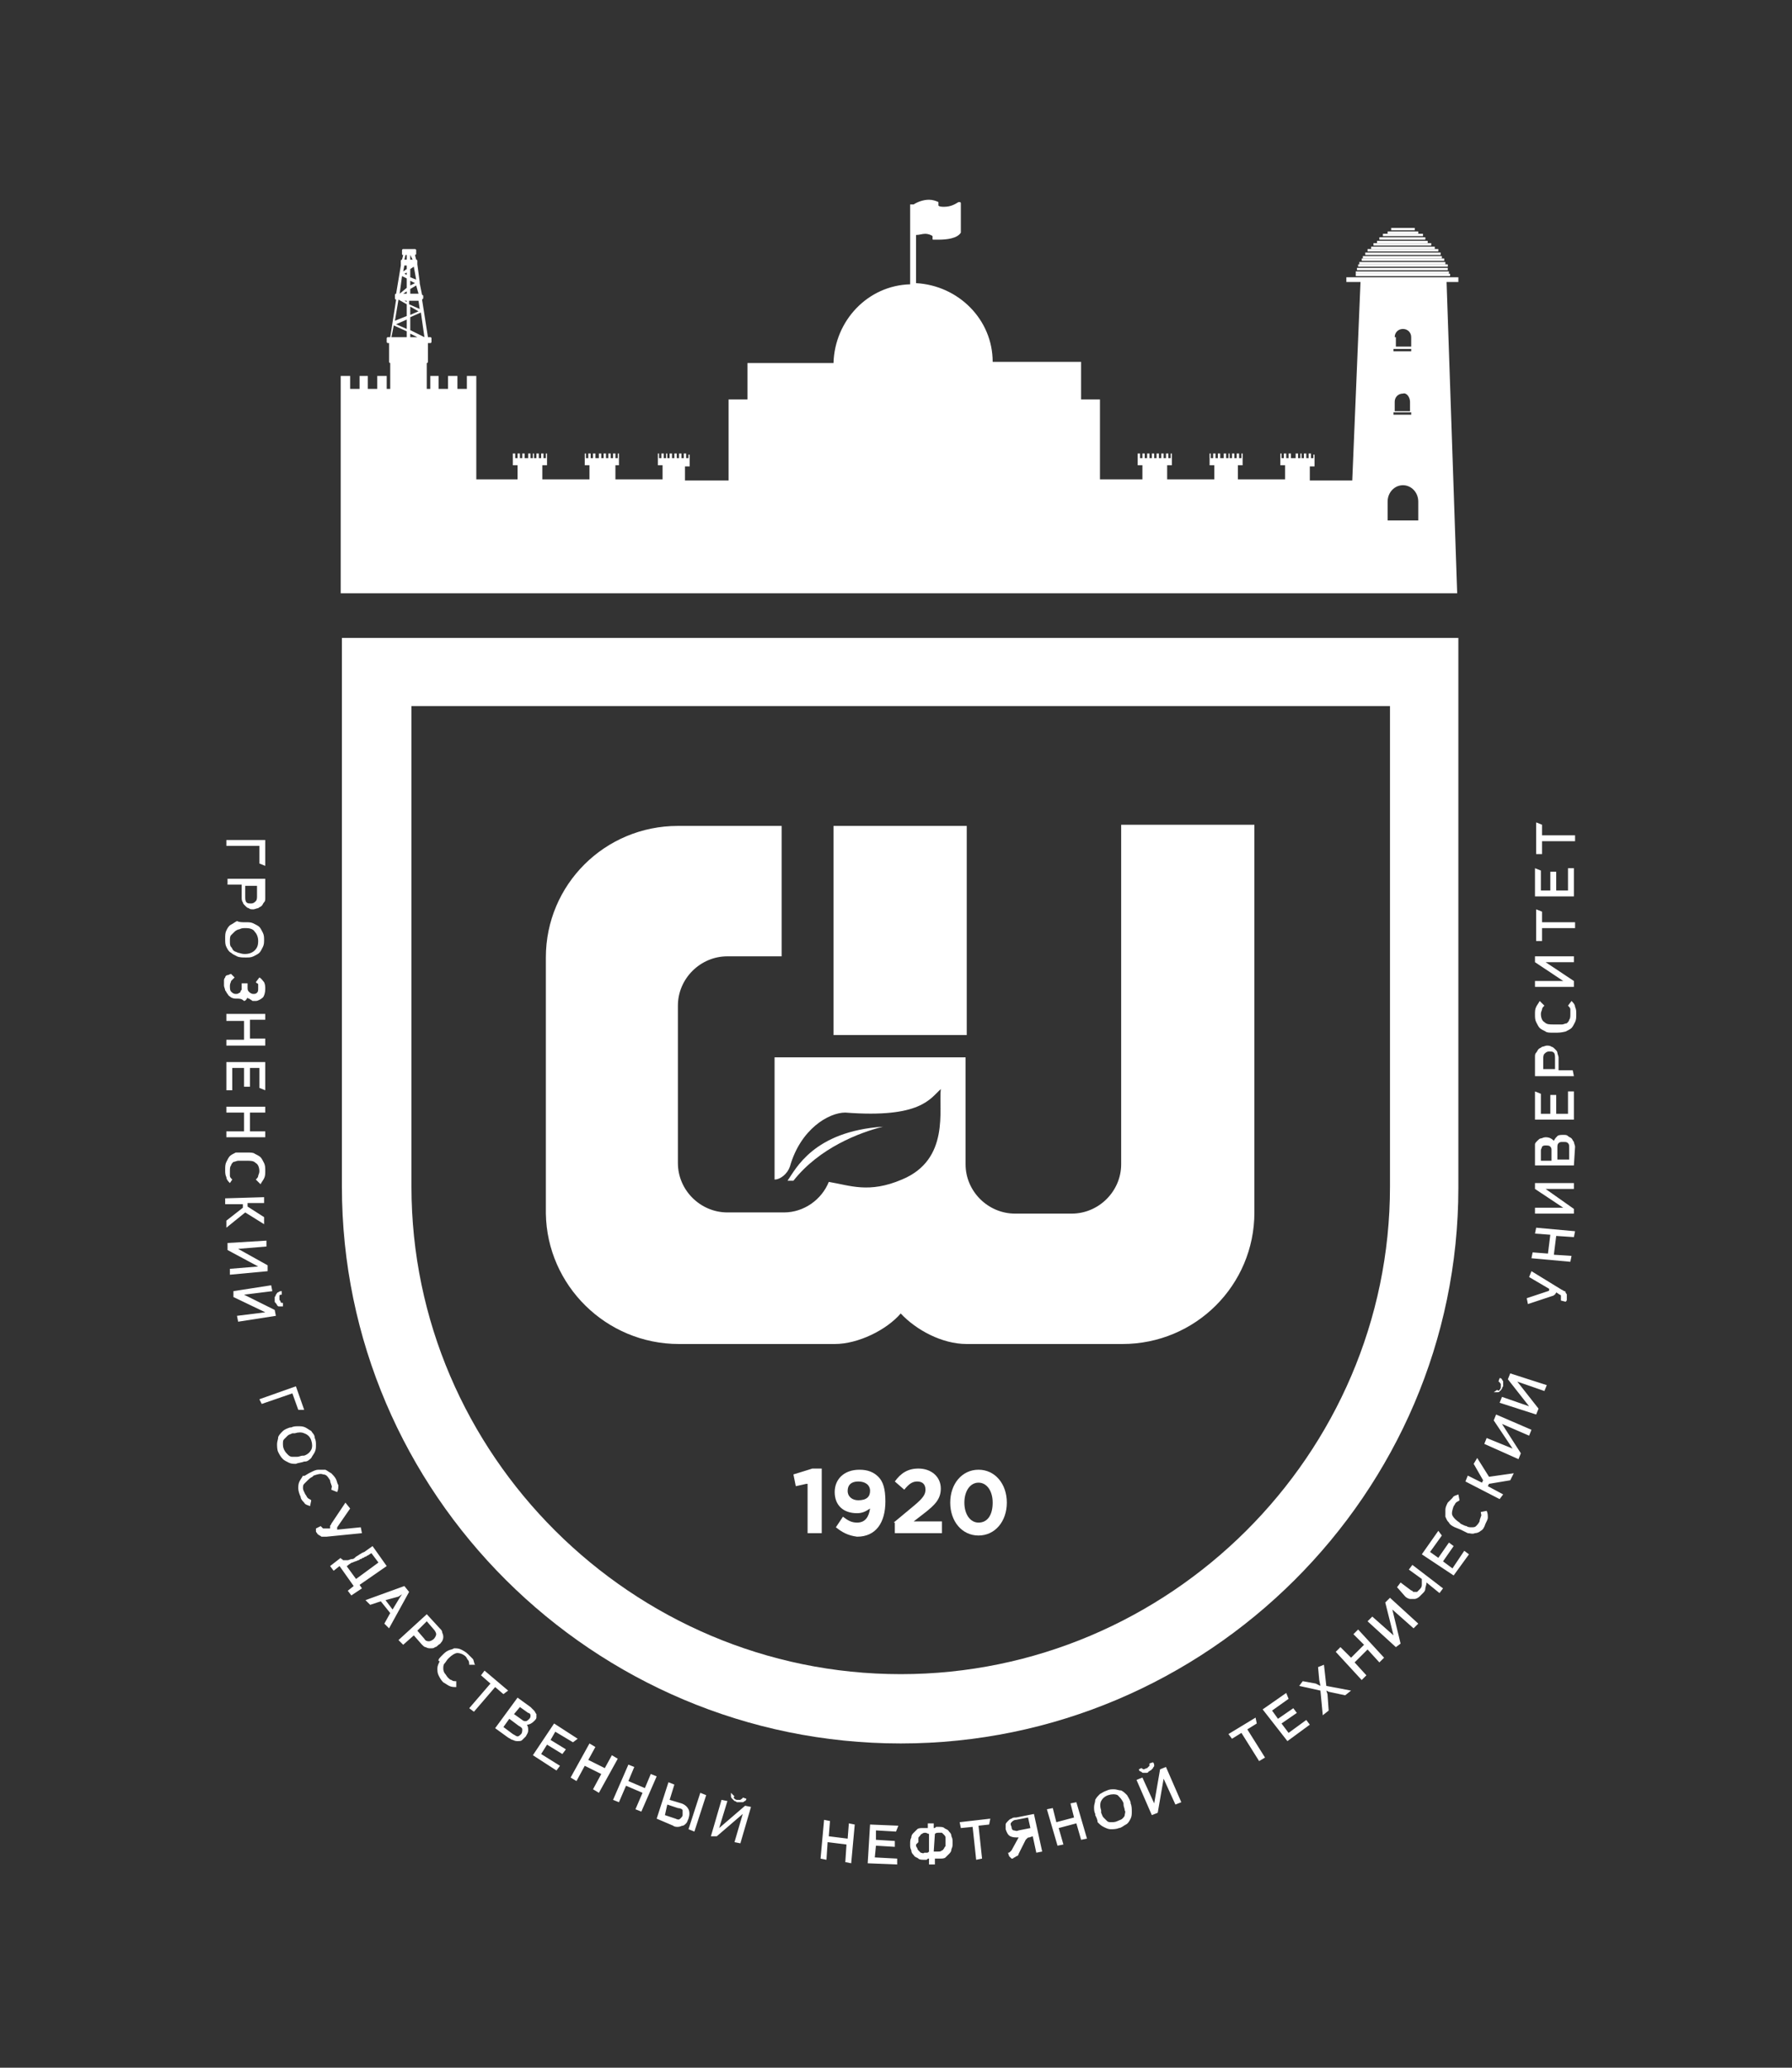 <svg width="130" height="150" viewBox="0 0 130 150" fill="none" xmlns="http://www.w3.org/2000/svg">
<rect x="0" y="0" width="130" height="150" fill="#333333" stroke="none"/>
<g id="&#208;&#187;&#208;&#190;&#208;&#179;&#208;&#190; &#208;&#186;&#209;&#128;&#208;&#176;&#209;&#129;&#208;&#189;&#209;&#139;&#208;&#185;2 1">
<g id="Group">
<path id="Vector" fill-rule="evenodd" clip-rule="evenodd" d="M65.342 126.477C87.579 126.477 105.796 108.324 105.796 86.165V46.278H24.803V86.08C24.803 108.324 43.02 126.477 65.342 126.477ZM29.763 51.222H100.836V86.08C100.836 105.511 84.842 121.449 65.342 121.449C45.842 121.449 29.849 105.511 29.849 86.08V51.222H29.763Z" fill="white"/>
<path id="Vector_2" fill-rule="evenodd" clip-rule="evenodd" d="M70.132 63.409V59.915H60.467V75.085H70.132V63.409Z" fill="white"/>
<path id="Vector_3" d="M103.572 17.472H99.895V17.642H103.572V17.472Z" fill="white"/>
<path id="Vector_4" d="M103.829 17.642H99.638V17.812H103.829V17.642Z" fill="white"/>
<path id="Vector_5" d="M104.086 17.898H99.467V18.068H104.086V17.898Z" fill="white"/>
<path id="Vector_6" d="M104.342 18.068H99.21V18.239H104.342V18.068Z" fill="white"/>
<path id="Vector_7" d="M102.888 16.79H100.664V16.96H102.888V16.79Z" fill="white"/>
<path id="Vector_8" d="M102.632 16.534H100.921V16.705H102.632V16.534Z" fill="white"/>
<path id="Vector_9" d="M103.23 16.96H100.322V17.131H103.23V16.96Z" fill="white"/>
<path id="Vector_10" d="M103.401 17.216H100.066V17.386H103.401V17.216Z" fill="white"/>
<path id="Vector_11" d="M104.513 18.324H99.04V18.494H104.513V18.324Z" fill="white"/>
<path id="Vector_12" d="M105.112 19.688H98.355V19.858H105.112V19.688Z" fill="white"/>
<path id="Vector_13" d="M105.197 19.858H98.355V20.028H105.197V19.858Z" fill="white"/>
<path id="Vector_14" d="M104.599 18.579H98.868V18.75H104.599V18.579Z" fill="white"/>
<path id="Vector_15" fill-rule="evenodd" clip-rule="evenodd" d="M104.941 20.455H105.796V20.114H97.671V20.455H98.697L98.099 34.858H95.618H95.02V33.835H95.362V32.983H95.276V33.239H95.105V32.898H94.934V33.239H94.763V32.898H94.592V33.239H94.421V32.898H94.335V33.239H94.165V32.898H93.993V33.239H93.651V32.898H93.48V33.239H93.309V32.898H93.138V33.239H92.967V32.898H92.882V33.75H93.224V34.773H92.625H89.803V33.75H90.145V32.898H90.059V33.239H89.888V32.898H89.717V33.239H89.546V32.898H89.375V33.239H89.204V32.898H89.118V33.239H88.947V32.898H88.776V33.239H88.52V32.898H88.349V33.239H88.178V32.898H88.007V33.239H87.835V32.898H87.75V33.75H88.092V34.773H87.322H84.671V33.75H85.013V32.898H84.928V33.239H84.757V32.898H84.585V33.239H84.415V32.898H84.243V33.239H84.072V32.898H83.901V33.239H83.73V32.898H83.559V33.239H83.388V32.898H83.217V33.239H83.046V32.898H82.875V33.239H82.704V32.898H82.533V33.75H82.875V34.773H81.934H79.796V32.727V31.278V28.977H78.428V26.25H77.487H74.408H74.066H73.724H73.382H73.04H72.697H72.355H72.013C72.013 23.182 69.533 20.71 66.454 20.54V17.046C66.71 17.046 66.882 16.96 67.138 16.96C67.309 16.96 67.566 17.046 67.651 17.131V17.301C67.651 17.386 67.651 17.386 67.737 17.386C67.737 17.386 67.908 17.386 68.079 17.386C68.678 17.386 69.447 17.301 69.704 16.875C69.704 16.875 69.704 16.875 69.704 16.79V14.744C69.704 14.744 69.704 14.659 69.618 14.659H69.533C69.276 14.83 68.934 15 68.507 15C68.335 15 68.165 15 68.079 14.915V14.744V14.659C67.908 14.574 67.651 14.489 67.395 14.489C66.967 14.489 66.54 14.659 66.283 14.83H66.026V20.625C62.947 20.71 60.553 23.267 60.467 26.335H60.125H59.783H59.441H59.099H58.757H58.586H58.243H55.164H54.224V28.977H52.855V31.364V32.812V34.858H51.658H49.691V33.835H50.033V32.983H49.947V33.239H49.776V32.898H49.605V33.239H49.434V32.898H49.263V33.239H49.092V32.898H48.921V33.239H48.75V32.898H48.579V33.239H48.408V32.898H48.322V33.239H48.151V32.898H47.98V33.239H47.809V32.898H47.724V33.75H48.066V34.773H47.211H44.645V33.75H44.901V32.898H44.816V33.239H44.645V32.898H44.474V33.239H44.303V32.898H44.132V33.239H43.961V32.898H43.789V33.239H43.618V32.898H43.447V33.239H43.191V32.898H43.02V33.239H42.849V32.898H42.678V33.239H42.507V32.898H42.421V33.75H42.763V34.773H42.164H39.342V33.75H39.684V32.898H39.599V33.239H39.428V32.898H39.257V33.239H39.086V32.898H38.914V33.239H38.743V32.898H38.658V33.239H38.487V32.898H38.316V33.239H38.059V32.898H37.888V33.239H37.717V32.898H37.546V33.239H37.375V32.898H37.204V33.75H37.546V34.773H37.289H35.921H34.553V31.79V28.125V27.273H33.868V28.21H33.184V27.273H32.5V28.21H31.816V27.273H31.217V28.21H30.96V26.335C31.046 26.335 31.046 26.25 31.046 26.25V24.886H31.217C31.303 24.886 31.303 24.801 31.303 24.801V24.546C31.303 24.46 31.217 24.46 31.217 24.46H31.046L30.618 21.733L30.704 21.648V21.477C30.704 21.392 30.618 21.392 30.618 21.392L30.447 20.54C30.447 20.54 30.447 20.54 30.447 20.455L30.276 19.176V19.091V18.921C30.276 18.835 30.191 18.835 30.191 18.835L30.105 18.494C30.191 18.494 30.191 18.409 30.191 18.409V18.153C30.191 18.068 30.105 18.068 30.105 18.068H29.25C29.165 18.068 29.165 18.153 29.165 18.153V18.409C29.165 18.494 29.165 18.494 29.25 18.494L29.165 18.835C29.079 18.835 29.079 18.921 29.079 18.921V19.176V19.261L28.737 21.307C28.651 21.307 28.651 21.392 28.651 21.392V21.648C28.651 21.648 28.651 21.733 28.737 21.733L28.309 24.46H28.138C28.053 24.46 28.053 24.546 28.053 24.546V24.801C28.053 24.886 28.138 24.886 28.138 24.886H28.224V26.25C28.224 26.335 28.309 26.335 28.309 26.335V28.21H28.053V27.273H27.368V28.21H26.684V27.273H26.085V28.21H25.401V27.273H24.717V28.21V31.875V37.926V38.523V43.04H105.711L104.941 20.455ZM29.763 18.494L29.934 18.835H29.763V18.494ZM29.763 19.517L30.02 19.347L30.191 20.284L29.763 20.114V19.517ZM29.763 20.369L30.105 20.54L29.763 20.71V20.369ZM29.763 20.966L30.191 20.71L30.362 21.307H29.763V20.966ZM29.763 21.818H30.362L30.447 22.415L29.678 22.074V21.818H29.763ZM29.763 22.244L30.362 22.585L29.763 22.841V22.244ZM29.507 24.46H28.395L28.566 23.608L29.507 24.034V24.46ZM29.507 23.864L28.737 23.523L29.507 23.182V23.864ZM29.507 22.926L28.651 23.267L28.908 21.733L29.507 22.074V22.926ZM29.507 21.903L29.335 21.818H29.507V21.903ZM29.507 21.307H29.25L29.507 21.136V21.307ZM29.507 20.881L28.993 21.307L29.165 20.028L29.507 20.199V20.881ZM29.507 19.943L29.335 19.858L29.507 19.773V19.943ZM29.507 19.517L29.25 19.688L29.335 19.261H29.507V19.517ZM29.507 18.835H29.335L29.421 18.494H29.507V18.835ZM29.763 24.46V24.205L30.276 24.46H29.763ZM30.79 24.46L29.763 23.949V23.011L30.533 22.671L30.79 24.46ZM101.178 24.46C101.178 24.119 101.434 23.864 101.776 23.864C102.118 23.864 102.375 24.119 102.375 24.46V25.142H101.263V24.46H101.178ZM101.092 25.312H102.375V25.483H101.092V25.312ZM102.289 29.148V29.83H101.178V29.148C101.178 28.807 101.434 28.551 101.776 28.551C102.033 28.466 102.289 28.807 102.289 29.148ZM101.092 29.915H102.375V30.085H101.092V29.915ZM102.888 37.756H100.664V36.392C100.664 35.71 101.178 35.199 101.776 35.199C102.375 35.199 102.888 35.71 102.888 36.392V37.756Z" fill="white"/>
<path id="Vector_16" d="M105.026 19.432H98.441V19.602H105.026V19.432Z" fill="white"/>
<path id="Vector_17" d="M105.026 19.176H98.526V19.347H105.026V19.176Z" fill="white"/>
<path id="Vector_18" d="M104.77 18.75H98.783V18.921H104.77V18.75Z" fill="white"/>
<path id="Vector_19" d="M104.855 19.006H98.612V19.176H104.855V19.006Z" fill="white"/>
<path id="Vector_20" fill-rule="evenodd" clip-rule="evenodd" d="M49.263 97.5H60.553C62.263 97.5 64.316 96.477 65.342 95.284C66.454 96.477 68.335 97.5 70.132 97.5H81.421C86.724 97.5 91 93.239 91 87.954V59.83H81.335V63.409V80.284V84.46C81.335 86.42 79.71 88.04 77.743 88.04H73.638C71.671 88.04 70.046 86.42 70.046 84.46V80.284V78.665V76.704H56.191V85.568C56.618 85.568 57.132 85.142 57.303 84.631C58.072 81.903 60.125 80.71 61.322 80.71C66.796 81.136 67.48 79.688 68.25 79.006C68.079 80.454 68.934 84.119 65.428 85.568C63.033 86.591 61.664 85.994 60.125 85.739C59.612 87.017 58.329 87.954 56.875 87.954H52.77C50.803 87.954 49.178 86.335 49.178 84.375V80.199V77.216V77.045V75V73.722V72.954C49.178 70.994 50.803 69.375 52.77 69.375H56.704V59.915H49.178C43.875 59.915 39.599 64.176 39.599 69.46V71.506V77.301V88.04C39.684 93.239 43.961 97.5 49.263 97.5Z" fill="white"/>
<path id="Vector_21" fill-rule="evenodd" clip-rule="evenodd" d="M64.059 81.733C59.013 82.074 57.73 84.801 57.132 85.653H57.559C59.441 83.267 62.349 82.159 64.059 81.733Z" fill="white"/>
<path id="Vector_22" fill-rule="evenodd" clip-rule="evenodd" d="M16.421 60.938H19.243V62.812L18.816 62.642V61.364H16.421V60.938ZM16.421 63.75H19.243V65.114C19.243 65.284 19.243 65.369 19.158 65.455C19.072 65.54 19.072 65.625 18.987 65.71C18.901 65.796 18.816 65.796 18.73 65.881C18.645 65.881 18.474 65.966 18.388 65.966C18.217 65.966 18.132 65.966 18.046 65.881C17.96 65.881 17.875 65.796 17.79 65.71C17.704 65.625 17.618 65.54 17.618 65.455C17.533 65.369 17.533 65.199 17.533 65.114V64.176H16.507V63.75H16.421ZM17.79 64.261V65.028C17.79 65.199 17.79 65.369 17.875 65.455C17.96 65.54 18.046 65.54 18.217 65.54C18.388 65.54 18.474 65.455 18.559 65.369C18.645 65.284 18.645 65.114 18.645 65.028V64.261H17.79ZM17.79 66.903H17.875C18.046 66.903 18.217 66.903 18.388 66.989C18.559 67.074 18.73 67.159 18.816 67.244C18.901 67.33 18.987 67.5 19.072 67.671C19.158 67.841 19.158 68.011 19.158 68.182C19.158 68.352 19.158 68.523 19.072 68.693C18.987 68.864 18.901 69.034 18.816 69.119C18.73 69.205 18.559 69.29 18.388 69.375C18.217 69.46 18.046 69.46 17.875 69.46H17.79C17.618 69.46 17.362 69.46 17.191 69.375C17.02 69.29 16.849 69.205 16.763 69.119C16.592 69.034 16.507 68.864 16.421 68.693C16.335 68.523 16.335 68.352 16.335 68.097C16.335 67.841 16.335 67.671 16.421 67.5C16.507 67.33 16.592 67.159 16.763 67.074C16.934 66.989 17.02 66.903 17.191 66.818C17.362 66.903 17.533 66.903 17.79 66.903ZM17.79 67.33C17.618 67.33 17.533 67.33 17.362 67.415C17.276 67.415 17.105 67.5 17.02 67.585C16.934 67.671 16.849 67.756 16.763 67.841C16.678 67.926 16.678 68.097 16.678 68.267C16.678 68.438 16.678 68.608 16.763 68.693C16.849 68.778 16.849 68.864 16.934 68.949C17.02 69.034 17.105 69.034 17.276 69.119C17.362 69.119 17.533 69.205 17.704 69.205H17.79C18.046 69.205 18.303 69.119 18.474 68.949C18.645 68.778 18.73 68.608 18.73 68.267C18.73 68.011 18.645 67.756 18.474 67.585C18.388 67.415 18.132 67.33 17.875 67.33H17.79ZM16.763 70.653L17.02 70.909C16.934 70.994 16.849 71.08 16.763 71.165C16.763 71.25 16.678 71.335 16.678 71.506C16.678 71.676 16.678 71.847 16.763 71.932C16.849 72.017 16.934 72.102 17.105 72.102C17.191 72.102 17.276 72.102 17.362 72.017C17.447 72.017 17.447 71.932 17.447 71.932C17.447 71.847 17.533 71.847 17.533 71.761C17.533 71.676 17.533 71.591 17.533 71.506V71.335H17.96V71.591C17.96 71.761 17.96 71.847 18.046 71.932C18.132 72.017 18.217 72.102 18.388 72.102C18.474 72.102 18.559 72.102 18.645 72.017C18.73 71.932 18.73 71.847 18.73 71.676C18.73 71.591 18.73 71.591 18.73 71.506C18.73 71.421 18.73 71.421 18.73 71.421C18.73 71.421 18.73 71.335 18.645 71.335L18.559 71.25L18.816 70.909C18.987 70.994 19.072 71.165 19.158 71.25C19.243 71.421 19.243 71.591 19.243 71.761C19.243 72.017 19.158 72.273 19.072 72.358C18.987 72.443 18.73 72.614 18.559 72.614C18.474 72.614 18.474 72.614 18.388 72.614C18.303 72.614 18.303 72.614 18.217 72.528C18.132 72.528 18.132 72.443 18.046 72.443C17.96 72.443 17.96 72.358 17.96 72.358C17.875 72.528 17.79 72.614 17.704 72.614C17.533 72.443 17.362 72.443 17.191 72.443C17.02 72.443 16.934 72.443 16.763 72.358C16.678 72.273 16.592 72.273 16.507 72.102C16.421 72.017 16.421 71.932 16.335 71.847C16.335 71.761 16.25 71.591 16.25 71.506C16.25 71.421 16.25 71.25 16.25 71.165C16.25 71.08 16.25 70.994 16.335 70.909C16.335 70.824 16.421 70.739 16.507 70.739C16.592 70.739 16.678 70.653 16.763 70.653ZM16.421 73.551H19.243V73.977H18.132V75.341H19.243V75.852H16.421V75.426H17.704V74.062H16.421V73.551ZM16.421 77.046H19.243V79.091L18.816 78.921V77.472H18.132V78.835H17.704V77.472H16.849V79.091H16.421V77.046ZM16.421 80.284H19.243V80.71H18.132V82.074H19.243V82.5H16.421V82.074H17.704V80.71H16.421V80.284ZM17.79 83.608H17.96C18.132 83.608 18.388 83.608 18.474 83.693C18.645 83.778 18.816 83.864 18.901 83.949C18.987 84.034 19.072 84.205 19.158 84.375C19.243 84.546 19.243 84.716 19.243 84.972C19.243 85.142 19.243 85.312 19.158 85.483C19.072 85.653 18.987 85.739 18.901 85.909L18.559 85.568C18.645 85.483 18.73 85.398 18.73 85.312C18.73 85.227 18.816 85.142 18.816 84.972C18.816 84.716 18.73 84.46 18.559 84.375C18.388 84.205 18.217 84.205 17.875 84.205H17.704C17.533 84.205 17.362 84.205 17.276 84.205C17.191 84.205 17.02 84.29 16.934 84.29C16.849 84.375 16.763 84.46 16.763 84.546C16.678 84.631 16.678 84.801 16.678 84.972C16.678 85.057 16.678 85.227 16.678 85.312C16.678 85.398 16.763 85.483 16.849 85.568L16.678 85.824C16.592 85.739 16.421 85.568 16.421 85.398C16.335 85.227 16.335 85.057 16.335 84.886C16.335 84.631 16.335 84.46 16.421 84.29C16.507 84.119 16.592 83.949 16.678 83.864C16.763 83.778 16.934 83.693 17.105 83.608C17.362 83.608 17.533 83.608 17.79 83.608ZM16.335 86.932L19.158 86.847V87.273H17.96V87.528L19.158 88.296V88.807L17.79 87.955L16.421 89.062V88.551L17.618 87.614V87.358H16.335V86.932ZM16.507 90.171L19.329 90V90.426L17.276 90.597L19.415 91.79V92.216L16.678 92.472V92.046L18.73 91.875L16.507 90.682V90.171ZM16.934 93.665L19.671 93.239L19.757 93.665L17.704 93.921L19.928 95.028L20.013 95.455L17.276 95.881L17.191 95.455L19.243 95.199L16.934 94.091V93.665ZM20.441 93.665C20.355 93.665 20.27 93.665 20.184 93.75C20.099 93.75 20.099 93.835 20.013 93.921C20.013 94.006 19.928 94.091 19.928 94.091C19.928 94.176 19.928 94.261 19.928 94.347C19.928 94.432 19.928 94.517 20.013 94.517C20.013 94.602 20.099 94.602 20.099 94.688C20.184 94.773 20.184 94.773 20.27 94.773C20.355 94.773 20.441 94.773 20.526 94.773V94.517C20.441 94.517 20.355 94.517 20.355 94.432C20.355 94.347 20.27 94.347 20.27 94.261C20.27 94.176 20.27 94.091 20.27 94.006C20.27 93.921 20.355 93.921 20.441 93.921V93.665ZM18.816 101.506L21.467 100.568L22.066 102.273H21.638L21.21 101.08L18.987 101.847L18.816 101.506ZM21.04 103.551H21.125C21.296 103.466 21.467 103.466 21.638 103.466C21.809 103.466 21.98 103.466 22.151 103.551C22.322 103.636 22.408 103.722 22.579 103.807C22.665 103.977 22.835 104.063 22.835 104.318C22.921 104.489 22.921 104.659 22.921 104.83C22.921 105 22.921 105.17 22.835 105.341C22.75 105.511 22.665 105.597 22.579 105.767C22.493 105.852 22.322 106.023 22.151 106.023H22.066C21.895 106.108 21.638 106.108 21.467 106.193C21.296 106.193 21.125 106.193 20.954 106.108C20.783 106.023 20.612 105.938 20.526 105.852C20.355 105.682 20.27 105.511 20.184 105.341C20.099 105.17 20.099 104.915 20.099 104.744C20.099 104.574 20.184 104.403 20.184 104.233C20.27 104.063 20.355 103.977 20.526 103.807C20.612 103.722 20.783 103.636 21.04 103.551ZM21.21 103.977C21.04 104.063 20.954 104.063 20.868 104.148C20.783 104.233 20.697 104.318 20.612 104.403C20.526 104.489 20.526 104.574 20.526 104.744C20.526 104.83 20.526 105 20.612 105.17C20.697 105.341 20.783 105.426 20.868 105.511C20.954 105.597 21.04 105.682 21.21 105.682C21.296 105.682 21.467 105.682 21.553 105.682C21.724 105.682 21.809 105.597 21.98 105.597H22.066C22.322 105.511 22.493 105.341 22.579 105.17C22.665 105 22.665 104.744 22.579 104.489C22.493 104.233 22.322 104.063 22.066 103.977C21.895 103.892 21.638 103.892 21.382 103.977H21.21ZM22.408 106.875L22.579 106.79C22.75 106.705 22.921 106.619 23.092 106.619C23.263 106.619 23.434 106.619 23.605 106.619C23.776 106.705 23.862 106.79 24.033 106.875C24.118 106.96 24.29 107.131 24.375 107.301C24.46 107.472 24.46 107.642 24.546 107.727C24.546 107.898 24.546 108.068 24.46 108.239L24.033 108.068C24.033 107.983 24.118 107.813 24.033 107.727C24.033 107.642 23.947 107.557 23.947 107.386C23.776 107.131 23.691 106.96 23.434 106.96C23.263 106.875 23.007 106.96 22.75 107.045L22.665 107.131C22.493 107.216 22.408 107.301 22.322 107.386C22.237 107.472 22.151 107.557 22.066 107.642C21.98 107.727 21.98 107.813 21.98 107.983C21.98 108.068 22.066 108.239 22.151 108.409C22.237 108.494 22.237 108.58 22.322 108.665C22.408 108.75 22.493 108.75 22.579 108.835L22.493 109.261C22.322 109.176 22.151 109.176 22.066 109.006C21.98 108.92 21.809 108.75 21.809 108.58C21.724 108.409 21.638 108.153 21.638 107.983C21.638 107.813 21.638 107.642 21.724 107.472C21.809 107.301 21.895 107.216 21.98 107.045C22.066 107.131 22.237 106.96 22.408 106.875ZM25.059 109.006L24.033 110.54C24.033 110.625 23.947 110.625 23.947 110.71C23.947 110.795 23.947 110.881 23.947 110.881H23.605C23.52 110.881 23.52 110.881 23.434 110.881L23.349 110.795L23.263 110.71L22.921 110.881C22.921 110.881 22.921 110.966 22.921 111.051C22.921 111.136 22.921 111.136 23.007 111.222C23.007 111.307 23.092 111.307 23.178 111.392C23.263 111.392 23.263 111.477 23.349 111.477C23.434 111.477 23.434 111.477 23.52 111.477C23.605 111.477 23.605 111.477 23.691 111.477L26.257 111.222L26.171 110.795L24.46 110.966V110.881V110.795L25.401 109.432L25.059 109.006ZM24.717 113.011C24.717 113.097 24.803 113.097 24.803 113.097L24.888 113.182H24.974H25.059H25.145H25.23C25.316 113.182 25.401 113.097 25.572 113.097C25.658 113.097 25.743 113.011 25.829 112.926C26 112.841 26.171 112.67 26.428 112.585L27.026 112.159L28.053 113.608L26.085 114.972L26.257 115.227L25.487 115.739L25.23 115.398L25.658 115.057L24.632 113.608L24.204 113.949L23.947 113.608L24.717 113.011ZM25.145 113.608L25.829 114.545L27.454 113.352L26.941 112.67L26.684 112.841C26.599 112.841 26.599 112.926 26.513 112.926C26.428 112.926 26.428 113.011 26.342 113.011C26.257 113.011 26.257 113.097 26.171 113.097C26.085 113.097 26.085 113.182 26 113.182C25.829 113.267 25.743 113.267 25.572 113.352C25.487 113.352 25.401 113.438 25.401 113.438C25.23 113.523 25.23 113.608 25.145 113.608ZM26.513 116.08L26.855 116.42L27.625 116.165L28.309 117.017L27.882 117.784L28.224 118.125L29.678 115.483L29.335 115.057L26.513 116.08ZM27.967 116.08L28.48 116.761L28.993 115.909L29.165 115.653L28.908 115.824L27.967 116.08ZM28.908 118.977L30.96 117.102L31.901 118.125C31.987 118.21 32.072 118.295 32.072 118.381C32.072 118.466 32.158 118.551 32.158 118.722C32.158 118.807 32.158 118.892 32.072 119.063C31.987 119.148 31.987 119.233 31.816 119.318C31.73 119.403 31.645 119.489 31.559 119.489C31.474 119.574 31.388 119.574 31.217 119.574C31.132 119.574 31.046 119.574 30.875 119.489C30.79 119.489 30.704 119.403 30.618 119.318L30.02 118.636L29.25 119.318L28.908 118.977ZM30.276 118.295L30.79 118.892C30.875 119.063 31.046 119.063 31.132 119.063C31.217 119.063 31.388 118.977 31.474 118.892C31.559 118.807 31.645 118.636 31.645 118.551C31.645 118.466 31.559 118.295 31.474 118.21L30.96 117.614L30.276 118.295ZM31.987 120.17L32.072 120.085C32.243 119.915 32.329 119.83 32.5 119.744C32.671 119.659 32.842 119.659 32.928 119.574C33.099 119.574 33.27 119.574 33.441 119.659C33.612 119.744 33.783 119.83 33.954 120C34.039 120.085 34.211 120.256 34.296 120.341C34.382 120.426 34.382 120.682 34.467 120.767H34.039C34.039 120.682 34.039 120.511 33.954 120.426C33.868 120.341 33.868 120.256 33.783 120.17C33.612 120 33.355 119.915 33.184 119.915C33.013 119.915 32.757 120.085 32.586 120.256L32.5 120.341C32.414 120.426 32.329 120.597 32.243 120.682C32.158 120.767 32.158 120.938 32.158 121.023C32.158 121.108 32.158 121.193 32.243 121.364C32.329 121.449 32.414 121.619 32.5 121.705C32.586 121.79 32.671 121.875 32.757 121.875C32.842 121.96 32.928 121.96 33.099 121.96V122.386C32.928 122.386 32.757 122.386 32.586 122.301C32.414 122.216 32.329 122.131 32.158 122.045C31.987 121.875 31.901 121.705 31.816 121.534C31.73 121.364 31.73 121.193 31.73 121.023C31.73 120.852 31.816 120.682 31.901 120.511C31.73 120.511 31.816 120.341 31.987 120.17ZM34.895 121.534L35.579 122.131L34.039 123.92L34.382 124.176L35.921 122.386L36.52 122.898L36.862 122.642L35.151 121.193L34.895 121.534ZM35.921 125.369L37.546 123.153L38.487 123.835C38.572 123.92 38.658 124.006 38.743 124.091C38.829 124.176 38.829 124.261 38.914 124.347C38.914 124.432 38.914 124.517 38.914 124.602C38.914 124.688 38.829 124.773 38.743 124.858C38.572 125.028 38.401 125.114 38.23 125.114C38.316 125.284 38.316 125.369 38.316 125.54C38.316 125.71 38.23 125.795 38.145 125.966C38.059 126.051 37.974 126.136 37.888 126.222C37.803 126.307 37.717 126.307 37.546 126.307C37.461 126.307 37.375 126.307 37.204 126.222C37.118 126.222 37.033 126.136 36.862 126.051L35.921 125.369ZM36.52 125.284L37.204 125.795C37.375 125.881 37.461 125.966 37.546 125.966C37.632 125.966 37.717 125.881 37.803 125.795C37.888 125.71 37.888 125.54 37.888 125.455C37.888 125.369 37.803 125.284 37.632 125.199L36.947 124.688L36.52 125.284ZM37.289 124.347L37.888 124.773C37.974 124.858 38.059 124.858 38.145 124.858C38.23 124.858 38.316 124.773 38.401 124.688C38.487 124.602 38.487 124.517 38.487 124.432C38.487 124.347 38.401 124.261 38.316 124.261L37.717 123.835L37.289 124.347ZM38.658 127.33L40.368 128.438L40.625 128.097L39.257 127.244L39.684 126.563L40.796 127.244L41.053 126.903L39.941 126.222L40.283 125.625L41.566 126.392L41.908 126.136L40.197 125.028L38.658 127.33ZM41.395 128.949L42.763 126.477L43.191 126.733L42.678 127.67L43.875 128.267L44.388 127.33L44.816 127.585L43.447 130.057L43.02 129.801L43.618 128.693L42.421 128.097L41.822 129.205L41.395 128.949ZM44.474 130.568L44.901 130.739L45.414 129.545L46.612 130.057L46.099 131.25L46.526 131.42L47.638 128.864L47.211 128.693L46.783 129.716L45.586 129.205L46.013 128.182L45.586 128.011L44.474 130.568ZM47.638 131.932L48.493 129.29L48.921 129.46L48.579 130.568L49.434 130.824C49.691 130.909 49.862 131.08 49.947 131.25C50.033 131.42 50.033 131.676 49.947 131.932C49.862 132.102 49.862 132.188 49.776 132.273C49.691 132.358 49.605 132.443 49.52 132.443C49.434 132.443 49.349 132.528 49.178 132.528C49.092 132.528 48.921 132.528 48.836 132.443L47.638 131.932ZM48.237 131.676L49.007 131.932C49.178 132.017 49.263 132.017 49.349 131.932C49.434 131.847 49.52 131.761 49.52 131.676C49.52 131.506 49.52 131.42 49.52 131.335C49.52 131.25 49.349 131.165 49.178 131.165L48.408 130.909L48.237 131.676ZM49.947 132.699L50.375 132.869L51.23 130.227L50.803 130.057L49.947 132.699ZM51.572 133.21L52.342 130.568L52.77 130.653L52.171 132.614L54.053 130.994L54.48 131.08L53.711 133.722L53.283 133.636L53.882 131.591L52 133.21H51.572ZM53.026 130.057C53.026 130.142 53.026 130.227 53.026 130.313C53.026 130.398 53.112 130.483 53.112 130.483C53.197 130.568 53.197 130.568 53.283 130.653C53.368 130.653 53.454 130.739 53.454 130.739C53.539 130.739 53.625 130.739 53.711 130.739C53.796 130.739 53.882 130.739 53.882 130.739C53.967 130.739 53.967 130.653 54.053 130.653C54.138 130.568 54.138 130.568 54.138 130.483L53.882 130.398C53.882 130.483 53.796 130.483 53.711 130.568C53.625 130.568 53.539 130.568 53.454 130.568C53.368 130.568 53.283 130.483 53.283 130.483C53.197 130.398 53.197 130.398 53.283 130.313L53.026 130.057ZM59.526 134.83L59.783 132.017L60.211 132.102L60.125 133.21L61.493 133.381L61.579 132.273L62.007 132.358L61.75 135.17L61.322 135.085L61.408 133.807L60.039 133.636L59.954 134.915L59.526 134.83ZM62.947 135.17L63.118 132.358L65.171 132.443L65 132.869L63.546 132.784V133.466L64.915 133.551V133.977L63.546 133.892L63.461 134.744L65.085 134.83V135.256L62.947 135.17ZM66.026 133.807C66.026 133.551 66.026 133.466 66.112 133.295C66.112 133.125 66.197 133.04 66.283 132.955C66.368 132.869 66.454 132.784 66.54 132.699C66.625 132.614 66.796 132.614 66.967 132.614C67.053 132.614 67.053 132.614 67.138 132.614C67.224 132.614 67.224 132.614 67.309 132.614V132.273H67.737V132.614C67.822 132.614 67.822 132.614 67.908 132.528C67.993 132.528 67.993 132.528 68.079 132.528C68.25 132.528 68.421 132.528 68.507 132.614C68.592 132.699 68.763 132.699 68.849 132.869C68.934 132.955 69.02 133.04 69.02 133.21C69.105 133.381 69.105 133.466 69.105 133.636V133.722C69.105 133.892 69.105 133.977 69.02 134.148C69.02 134.318 68.934 134.403 68.849 134.489C68.763 134.574 68.678 134.659 68.592 134.744C68.507 134.83 68.335 134.83 68.165 134.83C68.079 134.83 68.079 134.83 67.993 134.83C67.908 134.83 67.908 134.83 67.822 134.83V135.256H67.395V134.83C67.309 134.83 67.309 134.83 67.224 134.915C67.138 134.915 67.138 134.915 67.053 134.915C66.882 134.915 66.71 134.915 66.625 134.83C66.54 134.744 66.368 134.744 66.283 134.574C66.197 134.489 66.112 134.403 66.112 134.233C66.026 134.063 66.026 133.977 66.026 133.807ZM66.454 133.807C66.454 133.892 66.454 133.977 66.54 134.063C66.54 134.148 66.625 134.233 66.625 134.233C66.71 134.318 66.71 134.318 66.796 134.403C66.882 134.403 66.967 134.489 67.053 134.403C67.138 134.403 67.138 134.403 67.224 134.403C67.309 134.403 67.309 134.403 67.395 134.318V133.04C67.309 133.04 67.224 132.955 67.138 132.955C67.053 132.955 66.967 132.955 66.882 133.04C66.796 133.04 66.796 133.125 66.71 133.21C66.625 133.295 66.625 133.295 66.625 133.381C66.625 133.466 66.625 133.551 66.625 133.636L66.454 133.807ZM67.737 134.318C67.822 134.318 67.822 134.318 67.908 134.318C67.993 134.318 67.993 134.318 68.079 134.318C68.165 134.318 68.25 134.318 68.335 134.233C68.421 134.233 68.421 134.148 68.507 134.063C68.507 133.977 68.592 133.977 68.592 133.892C68.592 133.807 68.592 133.722 68.592 133.636V133.551C68.592 133.466 68.592 133.381 68.592 133.295C68.592 133.21 68.507 133.125 68.507 133.125C68.421 133.04 68.421 133.04 68.335 132.955C68.25 132.955 68.165 132.955 68.079 132.955C67.993 132.955 67.908 132.955 67.822 133.04L67.737 134.318ZM69.704 132.614L69.618 132.188L71.842 131.932L71.757 132.358L70.987 132.443L71.243 134.83L70.816 134.915L70.559 132.528L69.704 132.614ZM73.21 134.659L73.125 134.403C73.21 134.403 73.21 134.403 73.296 134.318L73.382 134.233L73.895 133.295C73.638 133.295 73.467 133.295 73.296 133.21C73.125 133.125 73.04 132.955 72.954 132.699C72.954 132.528 72.954 132.443 72.954 132.358C72.954 132.273 73.04 132.188 73.125 132.102C73.21 132.017 73.296 131.932 73.382 131.932C73.467 131.847 73.553 131.847 73.724 131.847L75.007 131.591L75.605 134.318L75.178 134.403L74.921 133.21L74.665 133.295C74.579 133.295 74.579 133.295 74.493 133.381L74.408 133.466L73.895 134.489C73.895 134.574 73.809 134.659 73.724 134.659C73.638 134.744 73.553 134.744 73.467 134.83H73.382C73.21 134.659 73.21 134.659 73.21 134.659ZM73.382 132.528C73.382 132.699 73.467 132.784 73.553 132.784C73.638 132.784 73.724 132.869 73.895 132.784L74.75 132.614L74.579 131.847L73.724 132.017C73.553 132.017 73.467 132.102 73.382 132.188C73.296 132.273 73.296 132.358 73.382 132.528ZM76.717 133.892L75.947 131.25L76.375 131.165L76.632 132.188L77.915 131.847L77.658 130.824L78.085 130.739L78.855 133.381L78.428 133.466L78.085 132.273L76.803 132.614L77.145 133.807L76.717 133.892ZM79.454 131.676V131.591C79.368 131.42 79.368 131.25 79.368 131.08C79.368 130.909 79.454 130.739 79.454 130.568C79.54 130.398 79.625 130.313 79.796 130.142C79.967 130.057 80.053 129.972 80.309 129.886C80.48 129.801 80.651 129.801 80.822 129.801C80.993 129.801 81.165 129.886 81.335 129.886C81.507 129.972 81.592 130.057 81.763 130.227C81.849 130.398 81.934 130.483 82.02 130.739V130.824C82.105 130.994 82.105 131.25 82.105 131.42C82.105 131.591 82.105 131.761 82.02 131.932C81.934 132.102 81.849 132.273 81.678 132.358C81.507 132.443 81.335 132.614 81.165 132.614C80.993 132.699 80.737 132.699 80.566 132.699C80.395 132.699 80.224 132.614 80.053 132.528C79.882 132.443 79.796 132.358 79.625 132.188C79.625 132.017 79.54 131.847 79.454 131.676ZM79.882 131.506C79.967 131.676 79.967 131.761 80.053 131.847C80.138 131.932 80.224 132.017 80.309 132.102C80.395 132.188 80.48 132.188 80.651 132.188C80.737 132.188 80.908 132.188 81.079 132.102C81.25 132.017 81.335 132.017 81.421 131.932C81.507 131.847 81.592 131.761 81.592 131.676C81.592 131.591 81.678 131.42 81.592 131.335C81.592 131.165 81.507 131.08 81.507 130.909V130.824C81.421 130.568 81.25 130.398 81.079 130.227C80.908 130.142 80.651 130.142 80.395 130.227C80.138 130.313 79.967 130.483 79.882 130.653C79.796 130.824 79.796 131.08 79.882 131.335V131.506ZM83.559 131.676L82.447 129.119L82.875 128.949L83.73 130.824L84.158 128.352L84.585 128.182L85.697 130.739L85.27 130.909L84.415 129.034L83.987 131.506L83.559 131.676ZM82.618 128.352C82.618 128.438 82.704 128.523 82.79 128.523C82.875 128.608 82.875 128.608 82.96 128.608C83.046 128.608 83.132 128.608 83.132 128.608C83.217 128.608 83.303 128.608 83.303 128.523C83.388 128.523 83.388 128.438 83.474 128.438C83.559 128.352 83.559 128.352 83.645 128.267C83.645 128.182 83.73 128.182 83.73 128.097C83.73 128.011 83.73 127.926 83.645 127.841L83.388 127.926C83.388 128.011 83.388 128.097 83.388 128.097C83.303 128.182 83.303 128.182 83.217 128.267C83.132 128.267 83.046 128.352 82.96 128.352C82.875 128.352 82.875 128.267 82.79 128.267L82.618 128.352ZM89.375 126.136L89.118 125.795L91.085 124.602L91.171 125.028L90.487 125.455L91.77 127.5L91.342 127.756L90.059 125.71L89.375 126.136ZM93.395 126.307L95.02 125.114L94.763 124.773L93.48 125.71L92.967 125.028L94.079 124.261L93.822 123.92L92.71 124.688L92.283 124.091L93.48 123.239L93.309 122.813L91.599 124.006L93.395 126.307ZM95.96 124.432L95.79 122.642L94.25 122.301L94.507 121.96L95.447 122.131L95.79 122.301L95.704 121.875L95.618 120.938L96.046 120.767L96.217 122.301L98.013 122.642L97.585 122.983L96.388 122.727L96.217 122.642L96.303 122.898L96.388 124.091L95.96 124.432ZM98.783 121.875L99.125 121.534L98.27 120.597L99.21 119.659L100.066 120.597L100.408 120.256L98.526 118.21L98.184 118.551L98.954 119.318L98.013 120.256L97.243 119.489L96.901 119.83L98.783 121.875ZM101.263 119.489L99.21 117.614L99.553 117.273L101.092 118.636L100.493 116.25L100.836 115.909L102.888 117.784L102.546 118.125L101.007 116.761L101.605 119.233L101.263 119.489ZM101.947 115.824C102.033 115.909 102.204 115.994 102.289 115.994C102.375 115.994 102.546 115.994 102.632 115.994C102.717 115.994 102.888 115.909 102.974 115.824C103.059 115.739 103.145 115.653 103.23 115.568C103.316 115.483 103.401 115.398 103.401 115.227C103.401 115.142 103.487 114.972 103.487 114.801L104.428 115.568L104.684 115.227L102.461 113.523L102.204 113.864L103.145 114.545C103.145 114.716 103.145 114.801 103.145 114.972C103.145 115.142 103.059 115.227 102.974 115.313C102.888 115.398 102.888 115.398 102.803 115.483C102.717 115.483 102.717 115.483 102.632 115.483C102.546 115.483 102.461 115.483 102.461 115.398C102.375 115.398 102.289 115.313 102.289 115.313L101.605 114.801L101.349 115.142L101.947 115.824ZM105.454 114.29L103.145 112.756L104.342 111.051L104.599 111.392L103.743 112.585L104.342 113.011L105.112 111.903L105.454 112.159L104.684 113.267L105.368 113.778L106.224 112.5L106.566 112.756L105.454 114.29ZM105.967 110.966C106.138 111.051 106.309 111.136 106.48 111.222C106.651 111.222 106.822 111.307 106.993 111.222C107.164 111.222 107.336 111.136 107.421 111.051C107.592 110.966 107.678 110.795 107.763 110.54C107.849 110.369 107.934 110.199 107.934 110.114C107.934 109.943 107.934 109.773 107.849 109.602L107.421 109.688C107.421 109.773 107.507 109.943 107.421 110.028C107.421 110.114 107.336 110.199 107.336 110.369C107.25 110.54 107.164 110.625 107.079 110.71C106.993 110.795 106.908 110.795 106.737 110.795C106.651 110.795 106.48 110.795 106.395 110.71C106.309 110.71 106.138 110.625 105.967 110.54L105.882 110.455C105.625 110.284 105.454 110.114 105.368 109.943C105.283 109.773 105.368 109.517 105.454 109.261C105.539 109.176 105.539 109.091 105.625 109.006C105.711 108.92 105.796 108.92 105.882 108.835L105.796 108.409C105.625 108.494 105.454 108.494 105.368 108.665C105.283 108.75 105.112 108.92 105.026 109.006C104.941 109.176 104.855 109.347 104.855 109.517C104.855 109.688 104.855 109.858 104.855 110.028C104.941 110.199 104.941 110.284 105.112 110.455C105.197 110.625 105.368 110.71 105.539 110.795L105.967 110.966ZM108.789 108.75L106.309 107.472L106.48 107.045L107.507 107.557L107.592 107.386L106.908 106.193L107.164 105.767L108.02 107.131L109.816 106.875L109.559 107.386L108.02 107.642L107.934 107.813L109.046 108.409L108.789 108.75ZM110.158 105.852L110.329 105.426L108.961 103.295L110.928 104.148L111.099 103.722L108.533 102.614L108.362 103.04L109.73 105.085L107.849 104.318L107.678 104.744L110.158 105.852ZM111.441 102.614L108.789 101.761L108.961 101.335L110.928 102.017L109.388 100.057L109.559 99.631L112.211 100.483L112.039 100.909L110.072 100.227L111.612 102.188L111.441 102.614ZM108.362 100.994C108.447 100.994 108.533 100.994 108.618 100.994C108.704 100.994 108.789 100.994 108.789 100.909C108.875 100.909 108.875 100.824 108.961 100.739C108.961 100.653 109.046 100.568 109.046 100.568C109.046 100.483 109.046 100.398 109.046 100.398C109.046 100.313 109.046 100.227 109.046 100.227C109.046 100.142 108.961 100.142 108.961 100.057C108.875 99.972 108.875 99.972 108.789 99.972L108.704 100.227C108.789 100.227 108.789 100.313 108.875 100.398C108.875 100.483 108.875 100.568 108.875 100.653C108.875 100.739 108.789 100.824 108.789 100.824C108.704 100.909 108.704 100.909 108.618 100.824L108.362 100.994ZM110.842 94.602L110.757 94.176L112.296 93.665C112.296 93.665 112.382 93.665 112.382 93.58C112.382 93.58 112.382 93.58 112.382 93.494L110.928 92.642L111.099 92.216L113.322 93.58C113.408 93.58 113.408 93.665 113.493 93.665C113.579 93.665 113.579 93.75 113.579 93.75C113.579 93.835 113.664 93.835 113.664 93.921C113.664 94.006 113.664 94.091 113.664 94.091C113.664 94.176 113.664 94.176 113.664 94.261C113.664 94.347 113.664 94.347 113.579 94.432L113.237 94.347V94.176C113.237 94.091 113.237 94.091 113.237 94.006C113.237 93.921 113.151 93.921 113.151 93.921L112.895 93.75C112.895 93.835 112.809 93.835 112.809 93.921C112.724 93.921 112.724 94.006 112.638 94.006L110.842 94.602ZM113.921 91.534L111.099 91.278L111.184 90.852L112.296 90.938L112.467 89.574L111.355 89.489L111.441 89.062L114.263 89.318L114.178 89.744L112.895 89.659L112.724 91.023L114.007 91.108L113.921 91.534ZM114.178 88.04H111.355V87.614H113.408L111.355 86.25V85.824H114.178V86.25H112.125L114.178 87.699V88.04ZM114.178 84.546H111.355V83.352C111.355 83.267 111.355 83.097 111.355 83.011C111.355 82.926 111.441 82.841 111.526 82.756C111.612 82.671 111.697 82.585 111.783 82.585C111.868 82.585 111.954 82.5 112.125 82.5C112.382 82.5 112.553 82.585 112.724 82.756C112.809 82.585 112.895 82.5 112.98 82.415C113.066 82.33 113.237 82.33 113.408 82.33C113.579 82.33 113.664 82.33 113.75 82.415C113.836 82.5 113.921 82.5 114.007 82.585C114.092 82.671 114.092 82.756 114.178 82.841C114.178 82.926 114.263 83.097 114.263 83.182L114.178 84.546ZM113.836 84.119V83.267C113.836 83.097 113.836 83.011 113.75 82.926C113.664 82.841 113.579 82.841 113.408 82.841C113.237 82.841 113.151 82.841 113.066 82.926C112.98 83.011 112.98 83.097 112.98 83.267V84.119H113.836ZM112.553 84.119V83.438C112.553 83.352 112.553 83.267 112.467 83.182C112.382 83.097 112.296 83.097 112.125 83.097C112.039 83.097 111.954 83.097 111.868 83.182C111.868 83.267 111.783 83.352 111.783 83.438V84.205H112.553V84.119ZM114.178 81.222H111.355V79.176L111.783 79.347V80.796H112.467V79.432H112.895V80.796H113.75V79.176H114.178V81.222ZM114.178 78.068H111.355V76.705C111.355 76.534 111.355 76.449 111.441 76.364C111.526 76.278 111.526 76.193 111.612 76.108C111.697 76.023 111.783 76.023 111.868 75.938C111.954 75.938 112.125 75.852 112.211 75.852C112.296 75.852 112.467 75.852 112.553 75.938C112.638 75.938 112.724 76.023 112.809 76.108C112.895 76.193 112.98 76.278 112.98 76.364C112.98 76.449 113.066 76.619 113.066 76.705V77.642H114.092L114.178 78.068ZM112.809 77.557V76.79C112.809 76.619 112.809 76.449 112.724 76.364C112.638 76.278 112.553 76.278 112.382 76.278C112.211 76.278 112.125 76.364 112.039 76.449C111.954 76.534 111.954 76.705 111.954 76.79V77.557H112.809ZM112.809 74.915H112.638C112.467 74.915 112.211 74.915 112.125 74.83C111.954 74.744 111.783 74.659 111.697 74.574C111.612 74.489 111.526 74.318 111.441 74.148C111.355 73.977 111.355 73.807 111.355 73.551C111.355 73.381 111.355 73.21 111.441 73.04C111.526 72.869 111.612 72.784 111.697 72.614L112.039 72.955C111.954 73.04 111.868 73.125 111.868 73.21C111.868 73.296 111.783 73.381 111.783 73.551C111.783 73.807 111.868 74.062 112.039 74.148C112.211 74.318 112.382 74.318 112.724 74.318H112.895C113.066 74.318 113.237 74.318 113.322 74.318C113.408 74.318 113.579 74.233 113.664 74.233C113.75 74.148 113.836 74.062 113.836 73.977C113.921 73.892 113.921 73.722 113.921 73.551C113.921 73.466 113.921 73.296 113.921 73.21C113.921 73.125 113.836 73.04 113.75 72.955L114.007 72.614C114.092 72.699 114.263 72.869 114.263 73.04C114.349 73.21 114.349 73.381 114.349 73.551C114.349 73.807 114.349 73.977 114.263 74.148C114.178 74.318 114.092 74.489 114.007 74.574C113.921 74.659 113.75 74.744 113.579 74.83C113.237 74.915 113.066 74.915 112.809 74.915ZM114.178 71.591H111.355V71.165H113.408L111.355 69.801V69.375H114.178V69.801H112.125L114.178 71.165V71.591ZM111.868 68.267H111.441V65.966L111.868 66.136V66.903H114.263V67.33H111.868V68.267ZM114.178 65.028H111.355V62.983L111.783 63.153V64.602H112.467V63.239H112.895V64.602H113.75V62.983H114.178V65.028ZM111.868 61.96H111.441V59.659L111.868 59.83V60.597H114.263V61.023H111.868V61.96Z" fill="white"/>
<path id="Vector_23" d="M58.5 107.642L57.73 107.813L57.559 106.96L58.928 106.534H59.612V111.222H58.586V107.642H58.5Z" fill="white"/>
<path id="Vector_24" d="M60.638 110.795L61.151 110.028C61.493 110.284 61.75 110.455 62.178 110.455C62.776 110.455 63.033 110.028 63.118 109.432C62.862 109.602 62.605 109.773 62.178 109.773C61.151 109.773 60.553 109.176 60.553 108.239C60.553 107.301 61.237 106.619 62.349 106.619C62.947 106.619 63.375 106.79 63.717 107.131C64.059 107.472 64.23 107.983 64.23 108.92C64.23 110.455 63.546 111.477 62.178 111.477C61.493 111.392 61.066 111.136 60.638 110.795ZM63.118 108.153C63.118 107.727 62.776 107.472 62.263 107.472C61.75 107.472 61.493 107.727 61.493 108.153C61.493 108.58 61.836 108.835 62.263 108.835C62.862 108.835 63.118 108.58 63.118 108.153Z" fill="white"/>
<path id="Vector_25" d="M64.829 110.455L66.368 109.176C66.967 108.665 67.138 108.409 67.138 108.068C67.138 107.642 66.882 107.472 66.54 107.472C66.197 107.472 65.941 107.642 65.599 108.068L64.915 107.472C65.342 106.875 65.855 106.534 66.625 106.534C67.566 106.534 68.25 107.131 68.25 107.983C68.25 108.75 67.822 109.176 67.053 109.773L66.283 110.369H68.335V111.222H64.915V110.455H64.829Z" fill="white"/>
<path id="Vector_26" d="M68.934 109.006C68.934 107.642 69.79 106.619 70.987 106.619C72.184 106.619 73.04 107.642 73.04 109.006C73.04 110.369 72.184 111.392 70.987 111.392C69.79 111.392 68.934 110.369 68.934 109.006ZM72.013 109.006C72.013 108.153 71.585 107.557 70.987 107.557C70.388 107.557 69.96 108.153 69.96 109.006C69.96 109.858 70.388 110.455 70.987 110.455C71.671 110.455 72.013 109.858 72.013 109.006Z" fill="white"/>
</g>
</g>
</svg>
